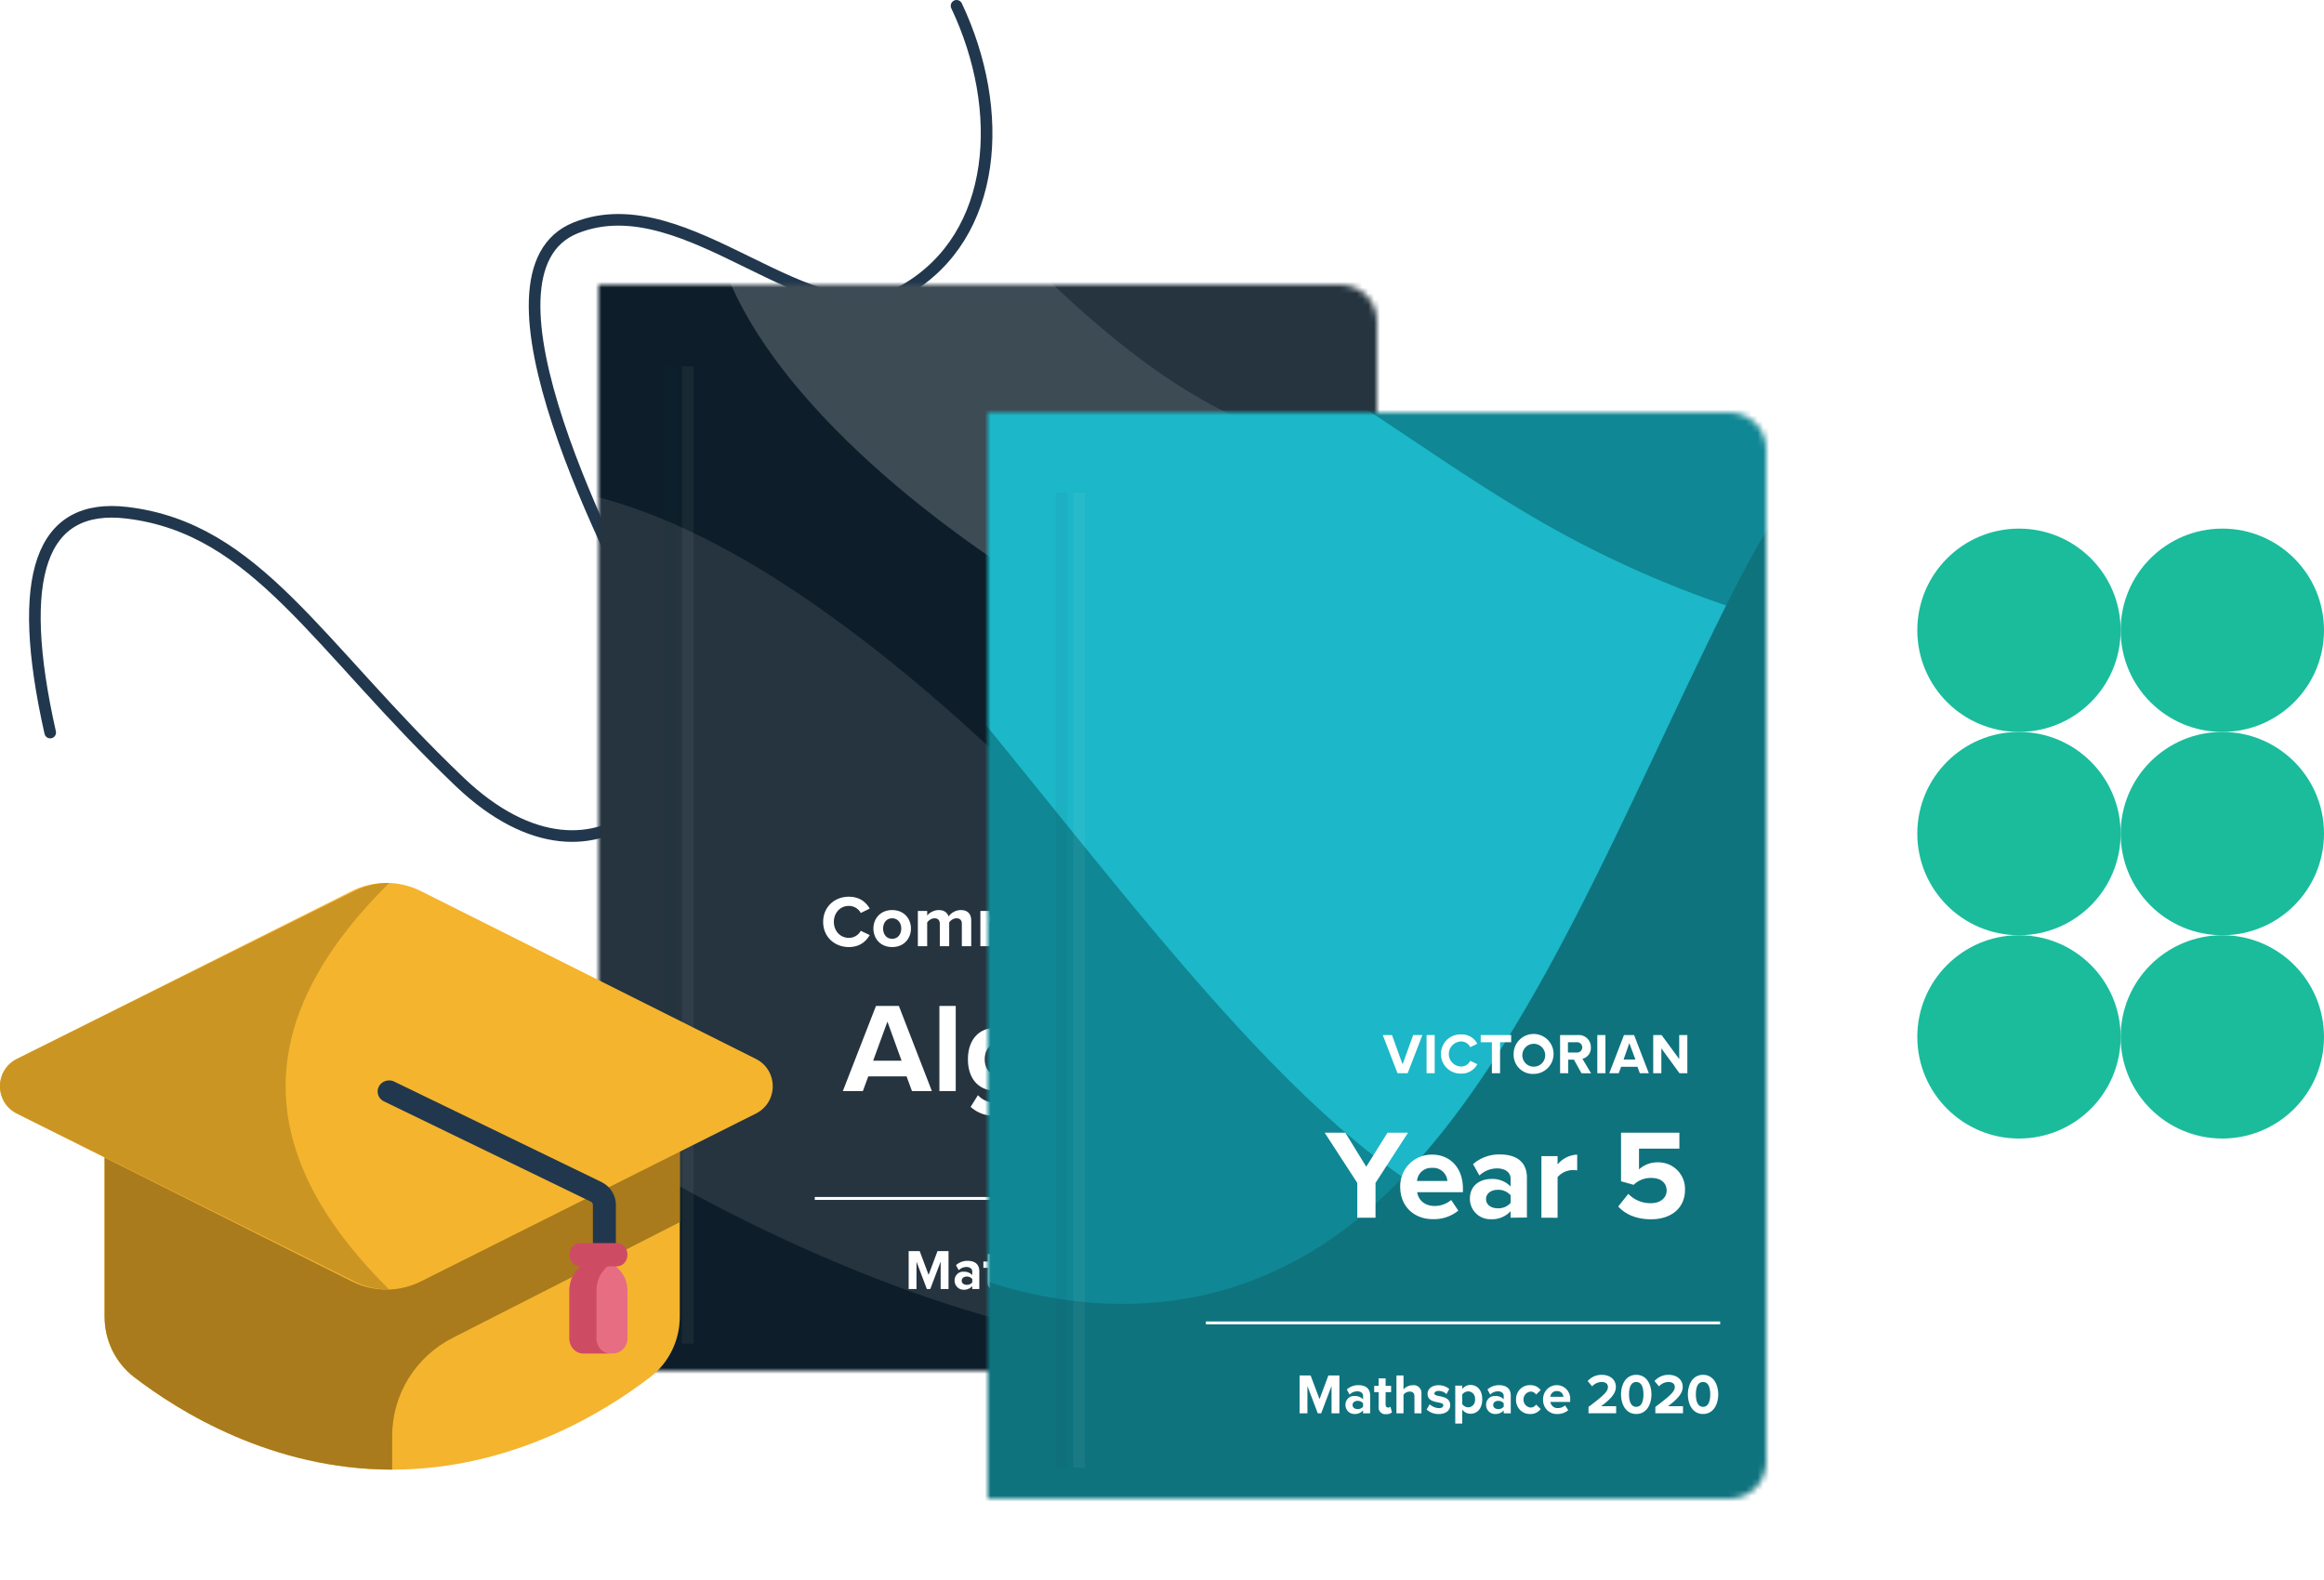 <svg width="400" height="272" xmlns="http://www.w3.org/2000/svg" xmlns:xlink="http://www.w3.org/1999/xlink"><defs><path d="M0 0h127.694C131.177 0 134 2.813 134 6.283v174.434c0 3.471-2.823 6.283-6.306 6.283H0V0z" id="a"/><filter x="-23.1%" y="-16.6%" width="146.3%" height="133.2%" filterUnits="objectBoundingBox" id="c"><feOffset dy="2" in="SourceAlpha" result="shadowOffsetOuter1"/><feGaussianBlur stdDeviation="7" in="shadowOffsetOuter1" result="shadowBlurOuter1"/><feColorMatrix values="0 0 0 0 0 0 0 0 0 0 0 0 0 0 0 0 0 0 0.25 0" in="shadowBlurOuter1" result="shadowMatrixOuter1"/><feMerge><feMergeNode in="shadowMatrixOuter1"/><feMergeNode in="SourceGraphic"/></feMerge></filter><path d="M0 0h127.694C131.177 0 134 2.813 134 6.283v174.434c0 3.471-2.823 6.283-6.306 6.283H0V0z" id="d"/></defs><g fill="none" fill-rule="evenodd"><path d="M8.64 126.11C2.563 99.092 6.976 86.482 21.878 88.276c22.352 2.693 32.626 22.84 57.234 46.321 24.609 23.48 45.182-2.617 35.55-20.598-9.63-17.98-34.885-67.064-15.559-74.78 19.326-7.716 40.77 19.964 56.727 10.657C171.79 40.57 173.152 18.971 164.64 1" stroke="#21374D" stroke-width="2" stroke-linecap="round"/><g transform="translate(330 91)" fill="#1ABC9C"><circle cx="17.5" cy="17.5" r="17.5"/><circle cx="52.5" cy="17.5" r="17.5"/><circle cx="17.5" cy="52.5" r="17.5"/><circle cx="52.5" cy="52.5" r="17.5"/><circle cx="17.5" cy="87.5" r="17.5"/><circle cx="52.5" cy="87.5" r="17.5"/></g><g transform="translate(103 49)"><mask id="b" fill="#fff"><use xlink:href="#a"/></mask><g mask="url(#b)"><path fill="#0D1E2A" fill-rule="nonzero" d="M150.22-53.523H-19.525V199.96H150.22z"/><path d="M132.247 75.351c-32.427-1.6-121.9-55.354-112.281-97.328 5.051-21.726 26.933-43.289 67.591-13.808 40.657 29.48 100.934 113.928 44.69 111.136z" fill="#3D4B55" fill-rule="nonzero"/><path d="M64.303-68.914c27.806 1.527 94.7 58.87 92.316 77.708-2.384 18.839-27.39 30.184-62.146 4.88-34.756-25.305-78.358-85.252-30.17-82.588zM95.446 182.123c-40.278 1.755-157.173-55.006-150.142-108.47 3.653-27.698 28.185-57.15 81.893-25.065 53.707 32.085 138.09 130.504 68.249 133.535z" fill="#25343F" fill-rule="nonzero"/><path d="M163 155.477s-47.679-36.077-56.22-45.87C92.02 92.6 103.61 79.2 114.803 84.405 134.175 93.414 163 155.477 163 155.477z" fill="#5758F7" fill-rule="nonzero"/><path fill="#FFF" fill-rule="nonzero" d="M58.9 172.907v-4.714l-1.785 4.714h-.589l-1.784-4.714v4.714h-1.349v-6.527h1.9l1.537 4.086 1.529-4.086h1.899v6.537zM64.341 172.907v-.499a1.9 1.9 0 0 1-.661.471c-.25.107-.52.156-.791.146a1.487 1.487 0 0 1-1.118-.435 1.562 1.562 0 0 1-.346-.516 1.61 1.61 0 0 1-.122-.617 1.542 1.542 0 0 1 .113-.617c.08-.195.198-.37.348-.515.15-.144.327-.254.52-.323.195-.068.4-.093.605-.074.267-.016.536.028.786.129.25.099.477.252.666.449v-.598c0-.48-.398-.793-1.006-.793a1.866 1.866 0 0 0-1.32.559l-.475-.873a2.912 2.912 0 0 1 2.004-.746c1.054 0 2.013.432 2.013 1.795v3.057H64.34zm0-1.136v-.589a1.188 1.188 0 0 0-.95-.42c-.474 0-.863.263-.863.714 0 .452.389.706.864.706a1.182 1.182 0 0 0 .95-.411zM67.019 171.72v-2.46h-.76v-1.087h.76v-1.293h1.206v1.293h.95v1.088h-.95v2.127c0 .304.152.529.418.529a.595.595 0 0 0 .417-.148l.257.981a1.46 1.46 0 0 1-1.007.303 1.095 1.095 0 0 1-.522-.047 1.144 1.144 0 0 1-.447-.284 1.187 1.187 0 0 1-.276-.461 1.216 1.216 0 0 1-.046-.54zM73.2 172.907v-2.882c0-.656-.333-.861-.846-.861a1.29 1.29 0 0 0-.584.149 1.348 1.348 0 0 0-.46.4v3.194h-1.216v-6.527h1.216v2.412c.202-.233.45-.416.726-.542.277-.126.576-.188.878-.184.198-.028.4-.01.59.055.19.065.363.173.506.316.144.143.254.318.322.511.069.195.093.402.073.608v3.36l-1.206-.009zM75.298 172.26l.522-.902c.442.397 1 .63 1.586.658.522 0 .769-.206.769-.5 0-.775-2.716-.138-2.716-1.962 0-.792.665-1.49 1.9-1.49a2.863 2.863 0 0 1 1.841.649l-.484.88a1.939 1.939 0 0 0-1.358-.547c-.437 0-.721.196-.721.46 0 .697 2.724.108 2.724 2.018 0 .873-.721 1.51-1.993 1.51a3.026 3.026 0 0 1-2.07-.773zM81.441 172.26v2.412h-1.206v-6.538h1.206v.598a1.745 1.745 0 0 1 1.415-.716c1.177 0 2.032.903 2.032 2.48 0 1.578-.855 2.49-2.032 2.49-.274 0-.545-.064-.79-.19a1.792 1.792 0 0 1-.625-.535zm2.203-1.764a1.274 1.274 0 0 0-.29-.953 1.202 1.202 0 0 0-.396-.304 1.168 1.168 0 0 0-.482-.115c-.2.003-.398.055-.577.148a1.37 1.37 0 0 0-.458.39v1.668c.122.165.279.3.458.394.179.096.376.147.577.154a1.185 1.185 0 0 0 .866-.41c.11-.126.193-.273.245-.433.052-.16.071-.332.057-.5v-.039zM88.59 172.907v-.499a1.9 1.9 0 0 1-.661.471c-.25.107-.52.156-.791.146a1.487 1.487 0 0 1-1.117-.435 1.56 1.56 0 0 1-.347-.516 1.615 1.615 0 0 1-.122-.617 1.542 1.542 0 0 1 .113-.617c.08-.195.198-.37.348-.515.15-.144.327-.254.521-.323.194-.068.4-.093.604-.074.268-.016.536.028.786.129.25.099.478.252.667.449v-.598c0-.48-.4-.793-1.007-.793a1.866 1.866 0 0 0-1.32.559l-.474-.873a2.912 2.912 0 0 1 2.003-.746c1.054 0 2.013.432 2.013 1.795v3.057H88.59zm0-1.136v-.589a1.188 1.188 0 0 0-.95-.42c-.474 0-.863.263-.863.714 0 .452.39.706.864.706a1.182 1.182 0 0 0 .95-.411zM90.717 170.536c-.01-.332.047-.661.166-.967.12-.308.299-.586.527-.82a2.288 2.288 0 0 1 1.738-.694c.346-.02.693.047 1.009.195.315.15.592.375.804.658l-.788.764a1.13 1.13 0 0 0-.411-.38 1.075 1.075 0 0 0-.538-.128 1.322 1.322 0 0 0-.874.44 1.409 1.409 0 0 0-.353.936c0 .347.126.68.353.936.228.254.54.413.874.44.187.002.372-.045.537-.136.166-.09.307-.221.412-.383l.788.765a2.153 2.153 0 0 1-.803.664c-.316.15-.663.218-1.01.2a2.25 2.25 0 0 1-.942-.163c-.3-.119-.572-.302-.8-.536a2.408 2.408 0 0 1-.525-.821 2.478 2.478 0 0 1-.164-.97zM95.38 170.536a2.48 2.48 0 0 1 .16-.953c.117-.303.29-.58.513-.81.221-.233.486-.416.779-.539.292-.122.605-.183.92-.177.322-.003.64.063.935.196.295.132.56.327.776.571.217.247.381.536.483.851.1.314.137.649.105.978v.294h-3.41c.05.317.214.601.459.799.245.196.553.289.862.26a1.858 1.858 0 0 0 1.215-.461l.541.824a2.793 2.793 0 0 1-1.899.656 2.242 2.242 0 0 1-.945-.155 2.308 2.308 0 0 1-.806-.536 2.41 2.41 0 0 1-.527-.824 2.471 2.471 0 0 1-.162-.974zm2.373-1.46a1.032 1.032 0 0 0-.753.256c-.21.182-.341.442-.368.723h2.26a1.097 1.097 0 0 0-.374-.731 1.03 1.03 0 0 0-.765-.248zM103.212 172.907v-1.097c2.592-1.96 3.352-2.646 3.352-3.45 0-.58-.504-.853-1.026-.853a2.176 2.176 0 0 0-.928.189c-.293.13-.556.323-.771.565l-.77-.922c.311-.345.689-.62 1.11-.803.42-.184.874-.275 1.33-.264 1.359 0 2.422.783 2.422 2.088 0 1.117-.893 2.088-2.535 3.321h2.582v1.226h-4.766zM108.823 169.644c0-1.686.807-3.372 2.62-3.372 1.814 0 2.621 1.686 2.621 3.372s-.807 3.381-2.62 3.381c-1.814 0-2.62-1.695-2.62-3.381zm3.864 0c0-1.206-.332-2.137-1.243-2.137-.912 0-1.244.931-1.244 2.137 0 1.205.342 2.146 1.244 2.146.902 0 1.243-.94 1.243-2.146zM114.738 172.907v-1.097c2.592-1.96 3.352-2.646 3.352-3.45 0-.58-.503-.853-1.025-.853a2.177 2.177 0 0 0-.929.189c-.292.13-.555.323-.771.565l-.77-.922c.311-.345.69-.62 1.11-.803.42-.184.874-.275 1.331-.264 1.358 0 2.421.783 2.421 2.088 0 1.117-.892 2.088-2.535 3.321h2.583v1.226h-4.767zM120.35 169.644c0-1.686.807-3.372 2.611-3.372 1.804 0 2.62 1.686 2.62 3.372s-.806 3.381-2.62 3.381c-1.813 0-2.61-1.695-2.61-3.381zm3.855 0c0-1.206-.332-2.137-1.244-2.137-.911 0-1.234.931-1.234 2.137 0 1.205.332 2.146 1.234 2.146.902 0 1.244-.94 1.244-2.146z"/><path stroke="#FFF" stroke-width=".5" d="M125.914 157.313h-88.68"/><path stroke="#FFF" stroke-width="2" opacity=".05" d="M15.377 14.087V182.29"/><path stroke="#21374D" stroke-width="2" opacity=".05" d="M12.36 14.087V182.29"/><path d="M53.965 138.83h3.428l-5.684-14.66h-3.936l-5.706 14.66h3.45l.929-2.528h6.59l.93 2.527zm-4.224-11.956l2.433 6.725h-4.888l2.455-6.725zm8.948 11.955h2.809v-14.658h-2.81v14.658zm5.372 2.725c1.327 1.165 2.765 1.583 4.6 1.583 2.632 0 5.773-.99 5.773-5.033v-9.89h-2.831v1.363c-.862-1.077-2.013-1.626-3.295-1.626-2.698 0-4.71 1.934-4.71 5.406 0 3.538 2.034 5.406 4.71 5.406 1.305 0 2.455-.615 3.295-1.67v1.077c0 2.088-1.592 2.681-2.941 2.681-1.35 0-2.477-.373-3.34-1.318l-1.26 2.021zm7.542-6.483c-.464.682-1.482 1.21-2.41 1.21-1.593 0-2.699-1.1-2.699-2.924 0-1.824 1.106-2.923 2.698-2.923.93 0 1.947.506 2.411 1.209v3.428zm4.93-1.56c0 3.406 2.456 5.582 5.707 5.582 1.659 0 3.317-.483 4.4-1.472l-1.238-1.802c-.685.659-1.857 1.054-2.853 1.054-1.813 0-2.897-1.12-3.074-2.461h7.94v-.615c0-3.473-2.167-5.846-5.352-5.846-3.251 0-5.53 2.483-5.53 5.56zm5.53-3.34c1.858 0 2.565 1.34 2.632 2.351H79.43c.133-1.055.885-2.351 2.632-2.351zm7.38 8.658h2.81v-1.34c.84 1.033 2.012 1.604 3.295 1.604 2.698 0 4.733-2.022 4.733-5.56 0-3.472-2.013-5.582-4.733-5.582-1.26 0-2.455.55-3.295 1.626v-5.406h-2.81v14.658zm2.81-3.406v-3.758c.464-.703 1.503-1.23 2.41-1.23 1.637 0 2.72 1.252 2.72 3.098 0 1.846-1.083 3.077-2.72 3.077-.907 0-1.946-.506-2.41-1.187zm10.15 3.406h2.808v-7.01c.464-.681 1.703-1.187 2.632-1.187.31 0 .575.022.774.066v-2.725c-1.327 0-2.654.747-3.406 1.692v-1.45h-2.809v10.614zm14.383 0h2.808v-6.856c0-3.055-2.233-4.022-4.666-4.022-1.681 0-3.362.527-4.667 1.67l1.062 1.868c.907-.835 1.968-1.253 3.118-1.253 1.416 0 2.345.704 2.345 1.78v1.473c-.708-.857-1.969-1.297-3.384-1.297-1.703 0-3.716.901-3.716 3.385 0 2.373 2.013 3.516 3.716 3.516 1.393 0 2.654-.505 3.384-1.362v1.098zm0-2.549c-.465.615-1.35.923-2.256.923-1.106 0-2.013-.571-2.013-1.56 0-1.011.907-1.605 2.013-1.605.907 0 1.791.308 2.256.923v1.32zM43.102 114.037c1.921 0 2.983-1.017 3.59-2.06l-1.542-.74a2.287 2.287 0 0 1-2.048 1.217c-1.466 0-2.578-1.167-2.578-2.75 0-1.582 1.112-2.75 2.578-2.75.936 0 1.694.54 2.048 1.218l1.541-.753c-.594-1.043-1.668-2.047-3.589-2.047-2.464 0-4.423 1.758-4.423 4.332 0 2.575 1.959 4.333 4.423 4.333zm7.45 0c2.023 0 3.236-1.457 3.236-3.19 0-1.72-1.213-3.177-3.235-3.177-2.01 0-3.223 1.457-3.223 3.177 0 1.733 1.213 3.19 3.223 3.19zm0-1.42c-.998 0-1.554-.816-1.554-1.77 0-.942.556-1.758 1.555-1.758.998 0 1.567.816 1.567 1.758 0 .954-.569 1.77-1.567 1.77zm11.997 1.27h1.617v-4.384c0-1.243-.67-1.833-1.794-1.833-.936 0-1.744.552-2.098 1.105-.228-.69-.796-1.105-1.694-1.105-.935 0-1.744.577-1.996.942v-.792h-1.605v6.066h1.605v-4.081c.24-.34.707-.716 1.263-.716.658 0 .91.402.91.967v3.83h1.618v-4.094c.227-.326.695-.703 1.264-.703.657 0 .91.402.91.967v3.83zm10.761 0h1.618v-4.384c0-1.243-.67-1.833-1.795-1.833-.935 0-1.744.552-2.097 1.105-.228-.69-.797-1.105-1.694-1.105-.935 0-1.744.577-1.997.942v-.792H65.74v6.066h1.605v-4.081c.24-.34.708-.716 1.264-.716.657 0 .91.402.91.967v3.83h1.618v-4.094c.227-.326.695-.703 1.263-.703.658 0 .91.402.91.967v3.83zm6.023.15c2.022 0 3.235-1.457 3.235-3.19 0-1.72-1.213-3.177-3.235-3.177-2.01 0-3.223 1.457-3.223 3.177 0 1.733 1.214 3.19 3.223 3.19zm0-1.42c-.998 0-1.554-.816-1.554-1.77 0-.942.556-1.758 1.554-1.758s1.567.816 1.567 1.758c0 .954-.569 1.77-1.567 1.77zm8.546 1.27h1.605v-4.283c0-1.18-.645-1.934-1.984-1.934-.999 0-1.744.477-2.136.942v-.792h-1.605v6.066h1.605v-4.081a1.741 1.741 0 0 1 1.39-.716c.682 0 1.125.289 1.125 1.13v3.667zm10.489.15c1.92 0 2.982-1.017 3.589-2.06l-1.542-.74a2.287 2.287 0 0 1-2.047 1.217c-1.466 0-2.579-1.167-2.579-2.75 0-1.582 1.113-2.75 2.579-2.75.935 0 1.693.54 2.047 1.218l1.542-.753c-.594-1.043-1.668-2.047-3.59-2.047-2.464 0-4.423 1.758-4.423 4.332 0 2.575 1.96 4.333 4.424 4.333zm7.45 0c2.022 0 3.235-1.457 3.235-3.19 0-1.72-1.213-3.177-3.235-3.177-2.01 0-3.223 1.457-3.223 3.177 0 1.733 1.213 3.19 3.223 3.19zm0-1.42c-.999 0-1.555-.816-1.555-1.77 0-.942.556-1.758 1.555-1.758.998 0 1.567.816 1.567 1.758 0 .954-.569 1.77-1.567 1.77zm4.426 1.27h1.605v-4.007c.265-.39.973-.678 1.504-.678.176 0 .328.012.442.038v-1.558c-.758 0-1.517.427-1.946.967v-.829h-1.605v6.066zm4.162-3.04c0 1.947 1.403 3.19 3.26 3.19.948 0 1.896-.277 2.515-.842l-.707-1.03c-.392.377-1.062.603-1.63.603-1.037 0-1.656-.64-1.757-1.406h4.537v-.352c0-1.984-1.239-3.34-3.059-3.34-1.857 0-3.159 1.419-3.159 3.177zm3.16-1.909c1.061 0 1.465.766 1.503 1.344h-3.007c.075-.603.505-1.344 1.503-1.344z" fill="#FFF" fill-rule="nonzero"/></g></g><g filter="url(#c)" transform="translate(170 69)"><mask id="e" fill="#fff"><use xlink:href="#d"/></mask><g mask="url(#e)"><path fill="#108794" fill-rule="nonzero" d="M150.33-53.653H-19.1v252.95h169.43z"/><path d="M-116.222 95.816c23.077-21.968 39.567-59.134 61.563-84.026C-29.649-16.496 2.28-27.402 32-17.797c20.669 6.68 39.756 22.593 59.563 34.438 16.913 10.248 35.302 17.644 54.473 21.909 5.953 1.29 12.085 2.21 17.875-.372 5.109-2.279 9.63-7.14 14.216-11.57 13.704-13.312 28.63-23.18 44.106-29.294 12.463-4.89 26.308-6.65 38.59-1.76 1.536.616 3.915 166.83-2.274 173.872a99.58 99.58 0 0 1-21.485 18.633c-29.133 18.33-61.25 17.322-92.382 14.73-88.09-7.346-178.377-26.781-255.568-97.466l-5.336-9.507z" fill="#1CB7C8" fill-rule="nonzero"/><path d="M-155.693 143.859c1.355-26.232 10.983-49.237 22.943-63.8 11.96-14.564.654-93.436 14.69-98.913C-94.31-28.116-56.042-8.31-27.706 22.01 6.08 58.101 38.226 107.425 69.207 130.068c21.437 15.649 45.016 21.37 67.931 16.431 9.865-2.122 20.064-6.132 29.55-.713 13.694 7.824 21.939 32.746 28.933 55.75 2.33 7.648-334.89 15.894-336.085 8.656-3.345-20.335-6.69-40.688-13.97-56.885l-1.26-9.448z" fill="#108794" fill-rule="nonzero"/><path d="M-140.53 204.178c-1.64-19.66 4.89-39.408 14.272-51.731 9.382-12.324 21.238-18.27 33.009-21.938 15.542-4.89 31.615-6.133 47.167-1.37 13.372 4.108 26.1 12.578 39.292 18.026 23.2 9.566 48.589 9.273 70.13-8.02 27.484-22.104 44.628-67.614 64.103-106.61 5.686-11.287 11.979-22.613 20.394-27.122 9.96-5.34 20.85 0 30.232 7.824 20.906 17.606 37.216 47.007 51.896 77.268 2.996 6.172 5.962 12.46 8.635 19.034 2.843 7.032 1.63 83.703-2.39 88.652a41.803 41.803 0 0 1-11.465 9.928c-8.786 5.075-18.215 6.094-27.484 6.534-36.564 1.721-73.069-4.89-109.631-6.612-74.082-3.56-148.212 12.715-222.218 6.269-1.507-.127-3.412-3.237-2.01-4.128l-3.932-6.004z" fill="#0F737E" fill-rule="nonzero"/><path fill="#FFF" fill-rule="nonzero" d="M59.18 172.302v-4.704l-1.782 4.704h-.588l-1.781-4.704v4.704h-1.346v-6.514h1.895l1.536 4.078 1.525-4.078h1.896v6.523zM64.61 172.302v-.498c-.185.203-.41.363-.66.47-.25.106-.52.155-.79.145a1.485 1.485 0 0 1-1.115-.434 1.558 1.558 0 0 1-.346-.515 1.606 1.606 0 0 1-.121-.616 1.538 1.538 0 0 1 .113-.615c.079-.195.197-.37.347-.514a1.45 1.45 0 0 1 .52-.323c.193-.067.399-.092.602-.074a1.82 1.82 0 0 1 .785.129c.25.099.477.252.665.448v-.597c0-.478-.398-.791-1.004-.791a1.863 1.863 0 0 0-1.317.558l-.474-.871a2.907 2.907 0 0 1 2-.744c1.051 0 2.008.43 2.008 1.79v3.052H64.61zm0-1.134v-.588a1.186 1.186 0 0 0-.948-.42c-.473 0-.862.263-.862.713 0 .451.389.705.863.705a1.18 1.18 0 0 0 .947-.41zM67.283 171.117v-2.454h-.758v-1.086h.758v-1.29h1.204v1.29h.947v1.086h-.947v2.122c0 .304.151.528.417.528.152.006.3-.045.417-.147l.256.979c-.289.222-.646.33-1.005.302a1.093 1.093 0 0 1-.522-.047 1.142 1.142 0 0 1-.445-.283 1.185 1.185 0 0 1-.276-.46 1.213 1.213 0 0 1-.046-.54zM73.452 172.302v-2.876c0-.655-.332-.86-.844-.86a1.288 1.288 0 0 0-.582.148c-.181.096-.338.232-.46.4v3.188h-1.213v-6.514h1.213v2.406c.202-.231.449-.415.725-.54.276-.125.575-.188.877-.183.197-.029.398-.01.588.054.19.065.362.173.505.315.144.143.254.318.322.511.068.194.093.401.072.606v3.354l-1.203-.01zM75.547 171.656l.521-.9c.441.396.999.628 1.583.656.52 0 .767-.205.767-.5 0-.772-2.71-.136-2.71-1.956 0-.791.663-1.487 1.895-1.487a2.858 2.858 0 0 1 1.839.647l-.484.879a1.935 1.935 0 0 0-1.355-.547c-.436 0-.72.196-.72.46 0 .695 2.72.107 2.72 2.014 0 .87-.72 1.507-1.99 1.507a3.02 3.02 0 0 1-2.066-.773zM81.678 171.656v2.406h-1.203v-6.524h1.203v.597c.167-.223.38-.404.626-.528.245-.124.514-.186.787-.186 1.175 0 2.028.9 2.028 2.475 0 1.574-.853 2.484-2.028 2.484a1.73 1.73 0 0 1-.79-.19 1.789 1.789 0 0 1-.623-.534zm2.2-1.76a1.27 1.27 0 0 0-.29-.951 1.2 1.2 0 0 0-.396-.304 1.166 1.166 0 0 0-.48-.115 1.3 1.3 0 0 0-.576.148 1.366 1.366 0 0 0-.458.39v1.663c.123.165.279.3.457.394.179.095.376.147.576.153a1.183 1.183 0 0 0 .865-.409c.11-.125.193-.272.244-.432.052-.16.071-.33.057-.498v-.04zM88.815 172.302v-.498c-.185.203-.41.363-.66.47-.25.106-.52.155-.79.145a1.485 1.485 0 0 1-1.115-.434 1.556 1.556 0 0 1-.346-.515 1.611 1.611 0 0 1-.122-.616 1.538 1.538 0 0 1 .113-.615c.08-.195.197-.37.347-.514a1.45 1.45 0 0 1 .52-.323c.194-.067.4-.092.603-.074a1.82 1.82 0 0 1 .785.129c.25.099.476.252.665.448v-.597c0-.478-.398-.791-1.005-.791a1.863 1.863 0 0 0-1.317.558l-.474-.871a2.907 2.907 0 0 1 2-.744c1.052 0 2.009.43 2.009 1.79v3.052h-1.213zm0-1.134v-.588a1.186 1.186 0 0 0-.948-.42c-.474 0-.862.263-.862.713 0 .451.388.705.862.705a1.18 1.18 0 0 0 .948-.41zM90.937 169.935c-.01-.33.047-.66.166-.965.12-.307.298-.585.526-.818a2.284 2.284 0 0 1 1.735-.692 2.09 2.09 0 0 1 1.006.194c.316.149.591.374.803.656l-.786.763a1.127 1.127 0 0 0-.41-.379 1.074 1.074 0 0 0-.538-.128 1.32 1.32 0 0 0-.871.44 1.406 1.406 0 0 0-.353.933c0 .347.126.679.353.934.226.254.537.412.871.44.187.002.372-.045.537-.136.165-.09.306-.221.41-.382l.787.763a2.149 2.149 0 0 1-.801.662 2.08 2.08 0 0 1-1.009.2c-.32.013-.64-.042-.94-.162-.298-.12-.57-.303-.798-.536a2.403 2.403 0 0 1-.524-.82 2.473 2.473 0 0 1-.164-.967zM95.59 169.935c-.008-.325.047-.649.162-.951.116-.302.29-.578.51-.808.222-.232.487-.416.779-.538.291-.122.604-.183.92-.177.32-.003.638.063.932.196.294.132.558.326.774.57.217.246.38.534.482.85.1.313.136.646.105.975v.293H96.85c.05.317.213.6.457.797a1.2 1.2 0 0 0 .86.26 1.855 1.855 0 0 0 1.214-.46l.54.822a2.788 2.788 0 0 1-1.896.655 2.238 2.238 0 0 1-.944-.155c-.3-.117-.574-.3-.803-.534a2.405 2.405 0 0 1-.527-.823 2.465 2.465 0 0 1-.161-.972zm2.37-1.457a1.03 1.03 0 0 0-.751.255c-.21.182-.34.442-.367.722h2.255a1.095 1.095 0 0 0-.373-.73 1.027 1.027 0 0 0-.764-.247zM103.41 172.302v-1.095c2.586-1.957 3.345-2.641 3.345-3.443 0-.578-.503-.851-1.024-.851a2.173 2.173 0 0 0-.926.188 2.27 2.27 0 0 0-.77.564l-.768-.92c.31-.344.687-.618 1.107-.802.42-.183.873-.274 1.329-.263 1.355 0 2.416.782 2.416 2.084 0 1.115-.89 2.083-2.53 3.314h2.578v1.224h-4.758zM109.01 169.045c0-1.682.805-3.365 2.615-3.365s2.616 1.683 2.616 3.365c0 1.682-.805 3.374-2.616 3.374-1.81 0-2.615-1.692-2.615-3.374zm3.857 0c0-1.203-.332-2.132-1.242-2.132-.91 0-1.241.929-1.241 2.132s.341 2.141 1.241 2.141c.9 0 1.242-.938 1.242-2.141zM114.914 172.302v-1.095c2.587-1.957 3.345-2.641 3.345-3.443 0-.578-.502-.851-1.023-.851a2.174 2.174 0 0 0-.926.188c-.293.13-.555.323-.77.564l-.768-.92c.31-.344.687-.618 1.107-.802.42-.183.873-.274 1.329-.263 1.355 0 2.416.782 2.416 2.084 0 1.115-.89 2.083-2.53 3.314h2.578v1.224h-4.758zM120.515 169.045c0-1.682.806-3.365 2.607-3.365 1.8 0 2.615 1.683 2.615 3.365 0 1.682-.805 3.374-2.615 3.374s-2.607-1.692-2.607-3.374zm3.848 0c0-1.203-.331-2.132-1.241-2.132-.91 0-1.232.929-1.232 2.132s.331 2.141 1.232 2.141c.9 0 1.241-.938 1.241-2.141z"/><path stroke="#FFF" stroke-width=".5" d="M126.069 156.74H37.553"/><path stroke="#FFF" stroke-width="2" opacity=".05" d="M15.737 13.814v167.85"/><path stroke="#21374D" stroke-width="2" opacity=".05" d="M12.725 13.814v167.85"/><path d="M119.052 124v2.742H112.1v3.576a4.646 4.646 0 0 1 3.223-1.218 4.572 4.572 0 0 1 4.692 4.74c0 3.09-2.322 5.063-5.856 5.063-2.54-.012-4.387-.846-5.636-2.205l1.737-2.17a5.27 5.27 0 0 0 3.881 1.603c1.73 0 2.717-.987 2.717-2.175 0-1.292-.962-2.17-2.632-2.17a4.183 4.183 0 0 0-3.046 1.183l-2.17-.61V124h10.042zm-30.891 3.741c2.437 0 4.649.969 4.649 4.015v6.843l-2.81.03v-1.12a4.313 4.313 0 0 1-3.35 1.382 3.513 3.513 0 0 1-3.376-2.132 3.51 3.51 0 0 1-.28-1.377c0-2.498 1.974-3.418 3.656-3.418a4.317 4.317 0 0 1 3.35 1.291v-1.34c0-1.073-.92-1.773-2.32-1.773a4.446 4.446 0 0 0-3.047 1.218l-1.097-1.95a6.818 6.818 0 0 1 4.625-1.669zm-11.675.03c3.18 0 5.307 2.37 5.307 5.813v.658h-7.872c.195 1.292 1.219 2.37 3.047 2.37a4.438 4.438 0 0 0 2.808-1.03l1.22 1.829a6.612 6.612 0 0 1-4.364 1.468c-3.198.012-5.63-2.157-5.63-5.557a5.404 5.404 0 0 1 5.484-5.55zm24.975 0v2.724a3.214 3.214 0 0 0-.767-.067 3.527 3.527 0 0 0-2.608 1.219v6.994l-2.784-.012v-10.595h2.784v1.425a4.64 4.64 0 0 1 3.375-1.687zM61.552 124l3.601 5.855L68.81 124h3.534l-5.593 8.64v5.99h-3.138v-5.99L58 124h3.552zm26.213 9.828c-1.097 0-1.993.61-1.993 1.596 0 .987.896 1.585 1.993 1.585a2.771 2.771 0 0 0 2.236-.927v-1.316a2.799 2.799 0 0 0-2.236-.938zm-11.279-3.772a2.434 2.434 0 0 0-2.59 2.255h5.222a2.436 2.436 0 0 0-2.632-2.255zM94.606 107.061a3.442 3.442 0 0 1 2.722 2.692 3.437 3.437 0 0 1-3.369 4.124 3.307 3.307 0 0 1-2.46-.951 3.284 3.284 0 0 1-.978-2.448 3.442 3.442 0 0 1 2.095-3.205 3.443 3.443 0 0 1 1.99-.212zm-13.08.018a2.953 2.953 0 0 1 2.74 1.606l-1.202.59a1.775 1.775 0 0 0-1.537-.984 2.16 2.16 0 0 0-2.158 2.157 2.159 2.159 0 0 0 2.158 2.158 1.779 1.779 0 0 0 1.537-.985l1.202.58a3.01 3.01 0 0 1-2.74 1.617 3.34 3.34 0 0 1-3.506-3.34 3.335 3.335 0 0 1 2.163-3.19 3.341 3.341 0 0 1 1.344-.209zm20.92.222a2.063 2.063 0 0 1 1.365 2.004 1.904 1.904 0 0 1-1.448 1.97l1.488 2.503-1.656-.02-1.29-2.334h-.985v2.334h-1.4v-6.57h3.074c.29-.023.579.016.852.113zm-32.86-.114l1.823 5.044 1.822-5.044h1.586l-2.532 6.571h-1.753L68 107.188h1.586zm7.35 0v6.571h-1.4v-6.57h1.4zm13.162 0v1.232h-1.912v5.34h-1.408v-5.34h-1.922v-1.232h5.242zm16.225 0v6.571h-1.399v-6.57h1.4zm4.936 0l2.532 6.571h-1.547l-.414-1.113h-2.807l-.414 1.113h-1.626l2.532-6.57h1.744zm4.729 0l3.034 4.128v-4.128h1.399v6.571h-1.35l-3.123-4.285v4.285h-1.399v-6.57h1.439zm-22.496 1.57a1.972 1.972 0 0 0-.586 3.555 1.976 1.976 0 0 0 2.537-.318 1.99 1.99 0 0 0 .414-.704 1.974 1.974 0 0 0-1.244-2.493 1.972 1.972 0 0 0-1.12-.04zm16.94-.18l-.986 2.827h2.04l-1.055-2.828zm-9.084-.158H99.87v1.773h1.478a.9.9 0 0 0 .373-.037.905.905 0 0 0 .54-.493.898.898 0 0 0 .072-.366.89.89 0 0 0-.618-.84.875.875 0 0 0-.367-.037z" fill="#FFF" fill-rule="nonzero"/></g></g><g fill-rule="nonzero"><path d="M18 187v39.676c0 4.073 1.869 7.92 5.07 10.384C30.809 243.013 46.863 253 67.5 253c20.638 0 36.692-9.987 44.43-15.94 3.201-2.464 5.07-6.31 5.07-10.384V187H18z" fill="#F4B42E"/><path d="M67.5 187H18v39.676c0 4.073 1.869 7.92 5.07 10.384C30.808 243.013 46.863 253 67.5 253v-5.783c0-7.198 4.081-13.71 10.444-16.913l.098-.05L117 210.402V187H67.5z" fill="#A97B1C"/><path d="M130.084 191.712L72.45 220.593a13.282 13.282 0 0 1-11.897 0l-57.636-28.88c-3.888-1.949-3.888-7.477 0-9.425l57.635-28.881a13.282 13.282 0 0 1 11.897 0l57.636 28.88c3.888 1.949 3.888 7.477 0 9.425z" fill="#F4B42E"/><path d="M104.024 223c-1.091 0-1.976-.853-1.976-1.904v-13.667a.63.63 0 0 0-.363-.567l-35.597-17.257c-.975-.472-1.367-1.617-.877-2.556.49-.94 1.678-1.318 2.653-.846l35.597 17.257c1.566.759 2.539 2.28 2.539 3.969v13.667c0 1.051-.885 1.904-1.976 1.904z" fill="#21374D"/><path d="M103 217c-2.761 0-5 2.318-5 5.179v8.232c0 1.43 1.12 2.589 2.5 2.589h5c1.38 0 2.5-1.16 2.5-2.59v-8.231c0-2.86-2.239-5.179-5-5.179z" fill="#E76D83"/><path d="M102.667 230.41v-8.231c0-1.916.94-3.585 2.333-4.48a4.295 4.295 0 0 0-2.333-.699c-2.578 0-4.667 2.318-4.667 5.179v8.232c0 1.43 1.045 2.589 2.333 2.589H105c-1.289 0-2.333-1.16-2.333-2.59z" fill="#CE4C63"/><path d="M61.006 153.406L2.937 182.288c-3.916 1.948-3.916 7.476 0 9.424l58.07 28.882A13.455 13.455 0 0 0 67 222c-23.146-22.886-24.407-45.868 0-70-2.054 0-4.108.469-5.994 1.406z" fill="#CB9524"/><path d="M106.203 218h-6.406c-.993 0-1.797-.895-1.797-2s.804-2 1.797-2h6.406c.993 0 1.797.895 1.797 2s-.804 2-1.797 2z" fill="#CE4C63"/></g></g></svg>